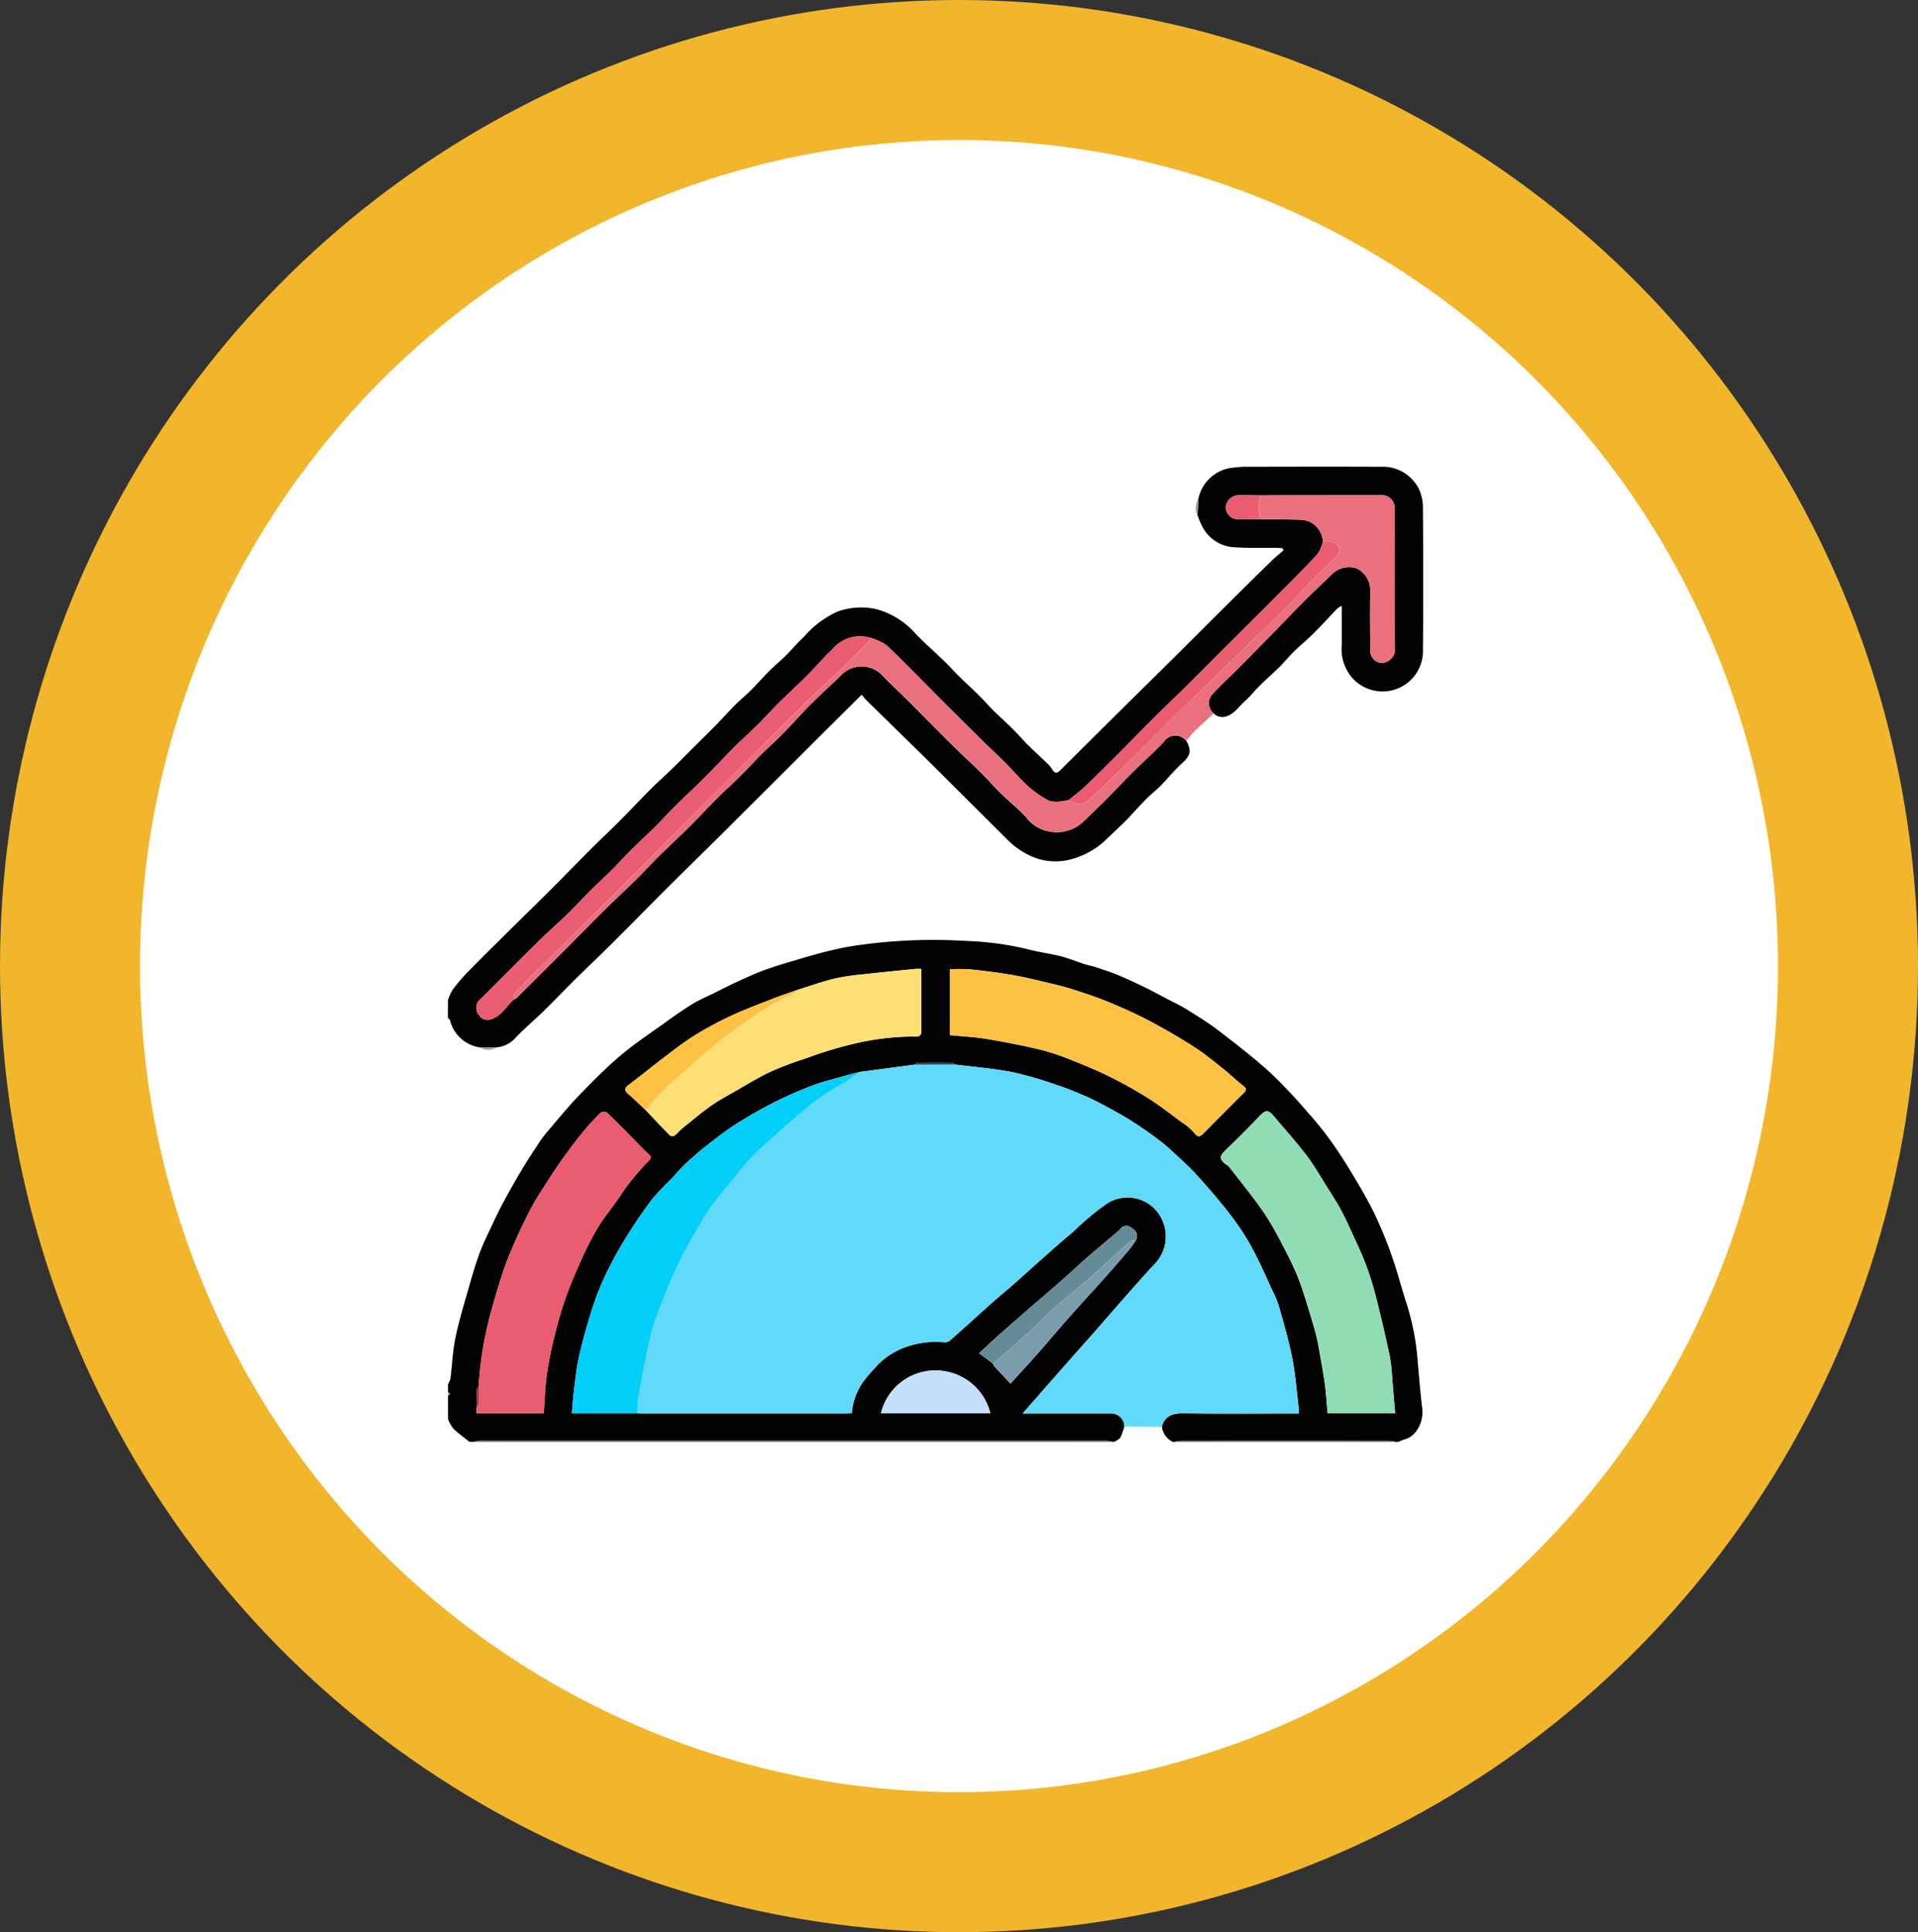 <svg xmlns="http://www.w3.org/2000/svg" width="137" height="138" viewBox="0 0 137 138">
  <rect x="0" y="0" width="137" height="138" fill="#333333" stroke="none"/>
  <g id="Grupo_909110" data-name="Grupo 909110" transform="translate(-987 -12527.702)">
    <circle id="Elipse_7486" data-name="Elipse 7486" cx="62.5" cy="62.5" r="62.5" transform="translate(991 12533.702)" fill="#fff"/>
    <g id="Elipse_7491" data-name="Elipse 7491" transform="translate(997 12537.702)" fill="none" stroke="#f1b62b" stroke-linejoin="round" stroke-width="10">
      <ellipse cx="58.5" cy="59" rx="58.5" ry="59" stroke="none"/>
      <ellipse cx="58.5" cy="59" rx="63.5" ry="64" fill="none"/>
    </g>
    <g id="Grupo_907069" data-name="Grupo 907069" transform="translate(898.52 12814.984)">
      <path id="Trazado_641658" data-name="Trazado 641658" d="M120.48-126.168a1.377,1.377,0,0,0,.174-.377c.123-.979.159-1.974.36-2.936.259-1.242.634-2.461.981-3.683.231-.81.468-1.622.764-2.409.267-.711.612-1.394.935-2.083.238-.508.48-1.014.748-1.506.417-.767.844-1.53,1.293-2.278.4-.673.835-1.331,1.268-1.986a8.246,8.246,0,0,1,.617-.814c.71-.83,1.4-1.684,2.153-2.469.963-1,1.94-1.992,2.995-2.89.993-.845,2.09-1.569,3.151-2.332.648-.466,1.3-.932,1.979-1.35.5-.308,1.047-.54,1.574-.8.568-.282,1.132-.572,1.708-.836.644-.294,1.288-.593,1.953-.833.794-.286,1.607-.522,2.417-.761.748-.221,1.5-.442,2.258-.616a21.2,21.2,0,0,1,2.314-.428,38.381,38.381,0,0,1,7.377-.257,22.16,22.16,0,0,1,4.226.553c.819.227,1.673.33,2.5.536.575.144,1.127.375,1.693.557.261.084.535.131.795.218.528.175,1.059.343,1.572.555.64.264,1.269.557,1.893.858.553.267,1.092.562,1.635.847.486.255.987.486,1.451.776.766.478,1.539.954,2.254,1.5,1.258.968,2.52,1.94,3.693,3.006a38.138,38.138,0,0,1,2.7,2.863,23.965,23.965,0,0,1,1.652,2.049c.587.824,1.128,1.684,1.647,2.554.537.9,1.068,1.81,1.517,2.756a30.67,30.67,0,0,1,1.2,2.966c.355,1.009.621,2.049.945,3.069a18,18,0,0,1,.841,3.977c.1,1.216.206,2.432.341,3.644a2.312,2.312,0,0,1-.4,1.715,1.57,1.57,0,0,1-.9.62,2.828,2.828,0,0,0-.393.162h-.169a2.273,2.273,0,0,0-.423-.08q-7.492-.006-14.985,0a1.843,1.843,0,0,0-.379.08h-.169a1.4,1.4,0,0,1-.769-1.073c.225-.836.81-.981,1.6-.969,2.572.041,5.145.015,7.718.015h.463a3.3,3.3,0,0,0,0-.339c-.146-1.2-.229-2.4-.459-3.583-.25-1.279-.621-2.537-.975-3.794a8.791,8.791,0,0,0-.526-1.221c-.311-.684-.61-1.374-.946-2.046a19.577,19.577,0,0,0-1.024-1.856,22.351,22.351,0,0,0-1.4-1.919c-.641-.794-1.31-1.567-2-2.323-.416-.459-.879-.878-1.334-1.3-.41-.381-.819-.767-1.264-1.105-.611-.465-1.242-.906-1.886-1.324-.537-.349-1.1-.662-1.66-.968s-1.12-.6-1.7-.861c-.684-.3-1.38-.585-2.09-.816a27.045,27.045,0,0,0-3.2-.928c-1.345-.261-2.719-.368-4.081-.541-.074-.047-.148-.135-.222-.135q-1.222-.015-2.445,0c-.074,0-.146.093-.219.143l-3.946.523c-.422.112-.846.217-1.265.337-.71.2-1.432.376-2.12.638a27.663,27.663,0,0,0-2.63,1.15c-.937.474-1.855.994-2.743,1.555-.739.468-1.434,1.01-2.125,1.549-.536.417-1.05.866-1.546,1.329-.375.35-.7.749-1.058,1.123a17.382,17.382,0,0,0-1.371,1.464c-.673.9-1.307,1.842-1.894,2.8a28.747,28.747,0,0,0-1.5,2.782,20.224,20.224,0,0,0-.943,2.507c-.32,1.019-.6,2.053-.84,3.094-.168.736-.247,1.495-.342,2.246-.075.589-.112,1.183-.167,1.8h4.662c.056,0,.112.013.168.013q7.405,0,14.811,0c.121,0,.241-.021.356-.032a4.444,4.444,0,0,1,.955-2.418c.276-.356.585-.688.89-1.02a5.36,5.36,0,0,1,2.255-1.356,6.327,6.327,0,0,1,2.519-.257.574.574,0,0,0,.38-.114c1.015-.9,2.015-1.816,3.027-2.718.519-.463,1.059-.9,1.582-1.363.662-.582,1.312-1.178,1.972-1.761.754-.665,1.5-1.338,2.275-1.978a18.367,18.367,0,0,1,2.386-1.984,2.708,2.708,0,0,1,3.791.907,2.833,2.833,0,0,1-.44,3.462c-.786.844-1.544,1.715-2.308,2.58-.659.746-1.31,1.5-1.966,2.249-.385.44-.777.874-1.164,1.313q-1.121,1.268-2.239,2.537c-.549.624-1.094,1.25-1.711,1.956h.54c1.9,0,3.8,0,5.7,0a.942.942,0,0,1,1.027.932,4.282,4.282,0,0,1-.267.772c-.08.142-.282.216-.429.32h-.169a1.84,1.84,0,0,0-.378-.08q-22.438-.006-44.877,0a1.474,1.474,0,0,0-.333.081H122c-.383-.308-.788-.594-1.14-.935a2.705,2.705,0,0,1-.38-.669v-1.689l.153-.152-.153-.1Zm49.147-10.282c.178-.408,0-.668-.341-.888a.524.524,0,0,0-.764.08c-.24.249-.519.462-.783.688-.538.458-1.085.906-1.615,1.372-.655.576-1.291,1.175-1.946,1.751-.749.658-1.513,1.3-2.266,1.953s-1.508,1.316-2.255,1.981c-.416.371-.82.757-1.241,1.146l.99.746a.769.769,0,0,0,.093.184c.375.408.754.812,1.156,1.243.653-.72,1.353-1.474,2.033-2.244.73-.826,1.432-1.676,2.164-2.5.9-1.015,1.821-2.011,2.724-3.023.55-.617,1.086-1.245,1.62-1.876C169.355-136.03,169.483-136.246,169.627-136.45Zm-34.968-9.217c.553.583,1.1,1.171,1.667,1.742a.346.346,0,0,0,.334.013c.194-.14.343-.34.53-.492.677-.548,1.344-1.113,2.052-1.619.54-.385,1.131-.7,1.708-1.029.843-.483,1.671-1,2.549-1.412a25.642,25.642,0,0,1,2.654-1,27.361,27.361,0,0,1,3.2-.976,18.805,18.805,0,0,1,4.5-.545c.367.014.448-.136.44-.465-.018-.745-.006-1.491-.006-2.236v-2.129c-.167,0-.291-.011-.412,0-1.281.13-2.563.255-3.843.4a15.557,15.557,0,0,0-2.018.31c-.892.224-1.76.538-2.639.813-.559.2-1.123.381-1.674.6-.988.387-1.985.758-2.946,1.2a25.129,25.129,0,0,0-2.614,1.4c-.772.477-1.492,1.04-2.217,1.589-.855.647-1.681,1.332-2.54,1.973-.355.265-.288.43.008.68C133.835-146.476,134.24-146.063,134.659-145.668Zm-12.143,21.195v.395h4.8c.009-.148.018-.285.027-.422.055-.738.07-1.482.175-2.213.127-.888.295-1.775.507-2.647.235-.966.5-1.93.825-2.868.346-.986.757-1.952,1.191-2.9a21.1,21.1,0,0,1,1.232-2.362c.486-.784,1.107-1.483,1.6-2.261a17.434,17.434,0,0,1,1.932-2.351c.152-.167.253-.247.027-.451-.42-.379-.8-.805-1.2-1.207-.6-.607-1.2-1.218-1.82-1.8a.437.437,0,0,0-.428.015,17.339,17.339,0,0,0-1.284,1.4q-.844,1.049-1.618,2.154c-.522.747-1.008,1.521-1.5,2.291-.243.384-.471.78-.677,1.186-.314.615-.618,1.236-.9,1.867-.315.712-.633,1.425-.887,2.159-.325.937-.609,1.89-.873,2.846A25.831,25.831,0,0,0,122.67-126c-.05.09-.14.178-.144.269C122.51-125.315,122.517-124.893,122.516-124.473Zm65.617.394c-.074-.854-.142-1.681-.218-2.508a13.01,13.01,0,0,0-.166-1.534q-.449-2.1-.971-4.181a22.226,22.226,0,0,0-.731-2.365c-.308-.818-.688-1.609-1.051-2.406-.245-.538-.494-1.077-.778-1.595s-.612-1.022-.93-1.526c-.486-.77-.935-1.57-1.485-2.294-.723-.953-1.527-1.844-2.3-2.761-.458-.544-.626-.52-1.105-.011q-1.153,1.223-2.374,2.381c-.442.419-.469.645.017,1.025.065.051.155.078.2.139.672.858,1.354,1.709,2,2.585a17.406,17.406,0,0,1,1.131,1.712c.471.823.907,1.668,1.322,2.52a15.294,15.294,0,0,1,.749,1.8c.351,1.041.665,2.1.971,3.153a13.588,13.588,0,0,1,.294,1.376c.144.8.291,1.6.4,2.4.094.688.136,1.383.2,2.091Zm-31.8-27.006c.91.092,1.788.134,2.649.278,1.289.215,2.576.465,3.847.77a17.293,17.293,0,0,1,2.281.772c.9.356,1.8.729,2.667,1.162a31.345,31.345,0,0,1,2.738,1.536c.816.516,1.579,1.116,2.356,1.691a4.165,4.165,0,0,1,.917.778c.3.4.48.2.7-.019.94-.939,1.87-1.888,2.815-2.821.2-.2.25-.315-.012-.518-.481-.372-.917-.8-1.393-1.183-.687-.545-1.363-1.113-2.1-1.585-1.032-.664-2.1-1.284-3.182-1.858-.933-.495-1.9-.929-2.878-1.336-.825-.344-1.678-.627-2.529-.9-.6-.2-1.219-.349-1.835-.495-.872-.207-1.743-.422-2.626-.573-.994-.17-2-.292-3-.4a13.7,13.7,0,0,0-1.418-.008Zm2.887,27.014a4.03,4.03,0,0,0-4.113-3.06,3.985,3.985,0,0,0-3.7,3.06Z" transform="translate(0 -62.267)" fill="#020202"/>
      <path id="Trazado_641659" data-name="Trazado 641659" d="M120.48-215.87a3.506,3.506,0,0,1,.33-.72,13.657,13.657,0,0,1,1.109-1.3c1.032-1.052,2.084-2.084,3.132-3.121.923-.913,1.854-1.818,2.772-2.736.974-.974,1.933-1.963,2.908-2.936.668-.668,1.36-1.312,2.026-1.981.755-.758,1.488-1.54,2.244-2.3.482-.483,1-.934,1.486-1.41.535-.52,1.057-1.053,1.585-1.58s1.057-1.039,1.576-1.569c.46-.47.9-.962,1.36-1.427.358-.358.755-.678,1.112-1.036.453-.454.875-.94,1.328-1.393.368-.367.774-.7,1.143-1.062.446-.443.848-.932,1.31-1.357a7.033,7.033,0,0,1,2.389-1.8,5.067,5.067,0,0,1,2.66-.207,5.679,5.679,0,0,1,2.934,1.789c.66.685,1.38,1.311,2.064,1.973.353.341.679.711,1.03,1.056.469.462.956.906,1.423,1.37.355.352.682.732,1.037,1.083.462.457.949.889,1.411,1.347.361.358.689.749,1.05,1.108.458.454.937.886,1.4,1.333a1.676,1.676,0,0,1,.324.388c.237.44.452.23.683,0q1.442-1.44,2.889-2.875,2.549-2.522,5.1-5.04c1.189-1.178,2.369-2.366,3.557-3.545q1.678-1.667,3.366-3.323c.3-.3.632-.563.949-.844l-.091-.146c-.145-.007-.29-.019-.435-.021-1.054-.014-2.113.028-3.162-.056a2.721,2.721,0,0,1-2.136-1.5,6.255,6.255,0,0,1-.328-.777q.033-.593.066-1.187a2.808,2.808,0,0,1,2.308-2.19c.329-.032.659-.082.989-.082,3.25-.006,6.5-.014,9.75,0a2.872,2.872,0,0,1,2.713,1.61,3.246,3.246,0,0,1,.277,1.409c.022,3.348.032,6.7,0,10.044a2.883,2.883,0,0,1-3.382,2.942,2.863,2.863,0,0,1-2.016-1.422,3.107,3.107,0,0,1-.4-1.842c0-.912,0-1.823,0-2.8a1.537,1.537,0,0,0-.321.185c-.573.6-1.126,1.21-1.71,1.793-.441.44-.93.832-1.376,1.268-.372.364-.7.772-1.07,1.138-.447.444-.926.856-1.374,1.3-.369.365-.688.783-1.076,1.125-.447.395-.767.947-1.421,1.105a.86.86,0,0,1-.8-.242.947.947,0,0,1-.04-1.421c.577-.623,1.2-1.2,1.8-1.8q1.249-1.258,2.488-2.524c.716-.732,1.417-1.48,2.142-2.2.695-.695,1.41-1.369,2.118-2.051a1.726,1.726,0,0,1,1.712-.358,1.757,1.757,0,0,1,.965,1.668c-.031,1.406-.014,2.813,0,4.22a.859.859,0,0,0,.866.862.986.986,0,0,0,.89-.838c-.013-3.418,0-6.837-.009-10.255a.91.91,0,0,0-.882-.883q-4.325,0-8.651.011c-.56,0-1.119-.016-1.679-.009a.935.935,0,0,0-.854.828.876.876,0,0,0,.778.887c.585.023,1.173,0,1.759-.007.893.011,1.787.015,2.68.037a2.27,2.27,0,0,1,.68.108,1.67,1.67,0,0,1,1.037,1.433,2.819,2.819,0,0,1-.344.857c-.615.7-1.281,1.359-1.936,2.025q-1.208,1.226-2.43,2.437c-.82.818-1.645,1.63-2.464,2.448s-1.615,1.627-2.43,2.433c-.844.834-1.7,1.652-2.545,2.489-.8.792-1.574,1.6-2.369,2.4-.825.824-1.651,1.648-2.5,2.453-.359.342-.766.632-1.151.946a3.384,3.384,0,0,1-.49.083,2.039,2.039,0,0,1-.913-.04,7.288,7.288,0,0,1-1.466-1.015c-.568-.509-1.059-1.1-1.6-1.646-.556-.559-1.137-1.093-1.7-1.647q-1.574-1.554-3.138-3.119c-1.222-1.224-2.421-2.471-3.672-3.664a3.966,3.966,0,0,0-1.118-.528,2.556,2.556,0,0,0-2.765.8c-.618.568-1.156,1.223-1.751,1.818-.688.688-1.406,1.344-2.1,2.028-.493.488-.951,1.012-1.443,1.5-.546.542-1.124,1.051-1.668,1.594-.725.725-1.421,1.479-2.145,2.2-.7.695-1.419,1.362-2.117,2.054-.492.487-.956,1-1.448,1.493-.546.542-1.117,1.057-1.662,1.6-.493.49-.958,1.009-1.449,1.5-.473.473-.972.919-1.446,1.391-.57.568-1.113,1.162-1.69,1.723-.677.659-1.391,1.281-2.064,1.944-1.393,1.372-2.769,2.762-4.155,4.142a.792.792,0,0,0-.085,1.169.7.7,0,0,0,.867.257c.646-.193.957-.746,1.373-1.191l.208-.2,0,0a.674.674,0,0,0,.185-.093q1.641-1.628,3.276-3.262c1.028-1.029,2.045-2.069,3.079-3.092.737-.729,1.5-1.429,2.24-2.157.541-.533,1.049-1.1,1.59-1.633.73-.721,1.485-1.417,2.212-2.14.686-.682,1.342-1.392,2.026-2.075.5-.5,1.028-.962,1.527-1.458.552-.549,1.076-1.126,1.626-1.676.488-.487,1.012-.939,1.494-1.432.658-.672,1.276-1.384,1.941-2.049.759-.759,1.559-1.476,2.326-2.227a2.042,2.042,0,0,1,2.719.04c.665.689,1.368,1.343,2.047,2.019.97.968,1.928,1.948,2.9,2.911.727.719,1.48,1.411,2.208,2.129.473.468.907.976,1.384,1.441.61.6,1.285,1.129,1.856,1.758a2.623,2.623,0,0,0,1.69,1,2.744,2.744,0,0,0,2.333-.683c.578-.555,1.158-1.11,1.723-1.677.611-.613,1.2-1.25,1.811-1.86.745-.741,1.534-1.438,2.252-2.2a1,1,0,0,1,1.6-.075c.406.736.306,1.065-.323,1.635-.543.492-1.007,1.072-1.522,1.6-.29.295-.622.548-.919.836s-.555.58-.83.872c-.248.263-.486.537-.743.791-.417.411-.845.813-1.272,1.215a5.727,5.727,0,0,1-2.23,1.4,4.378,4.378,0,0,1-2.666.111,5.487,5.487,0,0,1-2.285-1.408q-2.726-2.717-5.454-5.431c-1.53-1.513-3.075-3.012-4.611-4.519-.116-.114-.213-.248-.328-.385-.665.659-1.3,1.29-1.942,1.924q-1.581,1.573-3.158,3.149-2.339,2.334-4.679,4.668c-1.33,1.32-2.673,2.627-4,3.95-1.343,1.338-2.668,2.695-4.012,4.033-.881.877-1.787,1.729-2.67,2.6-.751.742-1.476,1.51-2.231,2.248-.687.672-1.434,1.286-2.086,1.988a2.042,2.042,0,0,1-1.31.626h-1.2a2.584,2.584,0,0,1-2.11-1.908c-.024-.081-.107-.143-.163-.215Z" transform="translate(0 0)" fill="#030303"/>
      <path id="Trazado_641660" data-name="Trazado 641660" d="M125.761-56.073a1.476,1.476,0,0,1,.333-.081q22.438-.005,44.877,0a1.84,1.84,0,0,1,.378.08Z" transform="translate(-3.424 -128.226)" fill="#6e6e6e"/>
      <path id="Trazado_641661" data-name="Trazado 641661" d="M255.865-57.934c.147-.1.349-.178.429-.32a4.288,4.288,0,0,0,.267-.772l2.671.02A1.4,1.4,0,0,0,260-57.934Z" transform="translate(-87.77 -126.365)" fill="#fefefe"/>
      <path id="Trazado_641662" data-name="Trazado 641662" d="M268.107-56.074a1.844,1.844,0,0,1,.379-.08q7.492-.006,14.985,0a2.272,2.272,0,0,1,.423.08Z" transform="translate(-95.706 -128.225)" fill="#6e6e6e"/>
      <path id="Trazado_641663" data-name="Trazado 641663" d="M120.48-60.48a2.705,2.705,0,0,0,.38.669c.352.341.757.626,1.14.935h-1.52Z" transform="translate(0 -125.423)" fill="#fefefe"/>
      <path id="Trazado_641664" data-name="Trazado 641664" d="M120.48-66l.153.1-.153.152Z" transform="translate(0 -121.843)" fill="#a1a1a1"/>
      <path id="Trazado_641665" data-name="Trazado 641665" d="M159.356-237.963a3.966,3.966,0,0,1,1.118.528c1.251,1.193,2.45,2.441,3.672,3.664q1.564,1.565,3.138,3.119c.561.554,1.142,1.089,1.7,1.647.54.542,1.031,1.137,1.6,1.646a7.286,7.286,0,0,0,1.466,1.015,2.039,2.039,0,0,0,.913.04,3.385,3.385,0,0,0,.49-.083c.618.344,1.056.351,1.423.011.7-.652,1.42-1.294,2.1-1.967,1.673-1.647,3.321-3.321,5-4.965,2.144-2.1,4.313-4.184,6.457-6.289.913-.9,1.786-1.834,2.683-2.747q.711-.723,1.443-1.425a.605.605,0,0,0,.184-.753,1.188,1.188,0,0,0-.624-.34,1.689,1.689,0,0,0-.5-.011,1.67,1.67,0,0,0-1.037-1.433,2.268,2.268,0,0,0-.679-.108c-.893-.022-1.787-.026-2.68-.037a2.134,2.134,0,0,1,0-1.7q4.326-.007,8.651-.011a.91.91,0,0,1,.882.883c.005,3.418,0,6.837.009,10.255a.986.986,0,0,1-.89.838.859.859,0,0,1-.866-.862c-.012-1.406-.029-2.814,0-4.22a1.757,1.757,0,0,0-.965-1.668,1.725,1.725,0,0,0-1.712.358c-.708.682-1.423,1.356-2.118,2.051-.724.724-1.425,1.472-2.141,2.2q-1.239,1.267-2.488,2.524c-.6.6-1.224,1.182-1.8,1.8a.947.947,0,0,0,.04,1.421c-.439.4-.886.8-1.313,1.212-.23.224-.423.485-.633.73a1,1,0,0,0-1.6.075c-.717.766-1.507,1.463-2.252,2.2-.613.61-1.2,1.247-1.811,1.86-.566.568-1.145,1.122-1.723,1.677a2.744,2.744,0,0,1-2.333.683,2.623,2.623,0,0,1-1.69-1c-.571-.63-1.246-1.163-1.856-1.758-.476-.465-.91-.973-1.384-1.441-.727-.719-1.481-1.411-2.208-2.129-.975-.963-1.932-1.944-2.9-2.911-.679-.677-1.381-1.33-2.047-2.019a2.042,2.042,0,0,0-2.719-.04c-.767.751-1.567,1.469-2.326,2.227-.665.665-1.283,1.377-1.941,2.049-.482.493-1.006.945-1.494,1.432-.551.55-1.074,1.127-1.626,1.676-.5.5-1.029.96-1.527,1.458-.684.683-1.34,1.393-2.026,2.075-.727.723-1.482,1.419-2.212,2.14-.54.534-1.049,1.1-1.59,1.633-.738.727-1.5,1.428-2.24,2.157-1.034,1.023-2.051,2.063-3.08,3.092q-1.633,1.635-3.276,3.262a.674.674,0,0,1-.185.093c.024-.154-.007-.363.082-.455.805-.834,1.629-1.649,2.451-2.465,1.517-1.505,3.041-3,4.552-4.513,1.9-1.9,3.779-3.8,5.67-5.7q2.394-2.405,4.8-4.8,2.063-2.055,4.141-4.094c.445-.435.934-.824,1.383-1.255.575-.552,1.135-1.12,1.693-1.69C158.855-237.387,159.1-237.679,159.356-237.963Z" transform="translate(-8.648 -3.75)" fill="#eb707e"/>
      <path id="Trazado_641666" data-name="Trazado 641666" d="M272.528-247.464q-.033.594-.066,1.187A1.17,1.17,0,0,1,272.528-247.464Z" transform="translate(-98.446 -4.201)" fill="#a1a1a1"/>
      <path id="Trazado_641667" data-name="Trazado 641667" d="M126.943-136.051h1.2A1.074,1.074,0,0,1,126.943-136.051Z" transform="translate(-4.19 -76.43)" fill="#a1a1a1"/>
      <path id="Trazado_641668" data-name="Trazado 641668" d="M196.369-106.668l-2.671-.02a.942.942,0,0,0-1.027-.932c-1.9-.006-3.8,0-5.7,0h-.54c.617-.706,1.163-1.332,1.711-1.956q1.118-1.27,2.239-2.537c.388-.438.779-.873,1.164-1.313.657-.748,1.307-1.5,1.966-2.249.764-.864,1.521-1.736,2.308-2.58a2.833,2.833,0,0,0,.44-3.462,2.708,2.708,0,0,0-3.791-.907,18.37,18.37,0,0,0-2.386,1.984c-.774.64-1.521,1.314-2.275,1.978-.661.583-1.311,1.179-1.972,1.761-.522.46-1.062.9-1.582,1.363-1.012.9-2.012,1.819-3.027,2.718a.574.574,0,0,1-.38.114,6.327,6.327,0,0,0-2.519.257,5.36,5.36,0,0,0-2.255,1.356c-.3.333-.614.664-.89,1.02a4.444,4.444,0,0,0-.955,2.418c-.115.011-.235.032-.356.032q-7.405,0-14.811,0c-.056,0-.112-.009-.168-.013.031-.419.028-.843.1-1.255q.3-1.707.656-3.4a16.867,16.867,0,0,1,.48-1.861c.249-.753.55-1.489.85-2.224.273-.67.557-1.337.869-1.99.277-.581.583-1.15.906-1.708.463-.8.913-1.609,1.441-2.364.489-.7,1.071-1.336,1.615-2a19.338,19.338,0,0,1,1.383-1.642c.889-.863,1.828-1.675,2.764-2.488.647-.562,1.3-1.123,1.994-1.625.625-.451,1.312-.814,1.965-1.226.3-.186.575-.4.861-.6l3.946-.523,2.886-.008c1.362.173,2.736.28,4.081.541a27.044,27.044,0,0,1,3.2.928c.71.231,1.405.515,2.09.816.581.256,1.143.557,1.7.861s1.123.619,1.66.968c.644.418,1.276.858,1.886,1.324.444.339.854.725,1.264,1.105.455.422.918.841,1.334,1.3.685.756,1.354,1.529,2,2.323a22.355,22.355,0,0,1,1.4,1.919,19.577,19.577,0,0,1,1.025,1.856c.337.671.636,1.361.946,2.046a8.793,8.793,0,0,1,.526,1.221c.354,1.257.725,2.514.975,3.794.23,1.18.313,2.388.459,3.583a3.292,3.292,0,0,1,0,.339h-.463c-2.573,0-5.146.025-7.718-.015C197.179-107.649,196.594-107.5,196.369-106.668Z" transform="translate(-24.906 -78.704)" fill="#61dafa"/>
      <path id="Trazado_641669" data-name="Trazado 641669" d="M289.9-101.5h-4.814c-.066-.708-.109-1.4-.2-2.091-.109-.8-.256-1.6-.4-2.4a13.585,13.585,0,0,0-.294-1.376c-.306-1.056-.619-2.111-.971-3.153a15.292,15.292,0,0,0-.749-1.8c-.415-.853-.851-1.7-1.322-2.52a17.408,17.408,0,0,0-1.131-1.712c-.649-.876-1.33-1.727-2-2.585-.049-.062-.139-.089-.2-.139-.485-.379-.459-.606-.017-1.025q1.22-1.156,2.374-2.381c.48-.509.647-.533,1.105.011.771.917,1.575,1.808,2.3,2.761.549.723,1,1.524,1.485,2.294.318.5.644,1,.93,1.526s.533,1.057.778,1.595c.363.8.743,1.588,1.051,2.406a22.231,22.231,0,0,1,.731,2.365q.526,2.081.971,4.181a13.023,13.023,0,0,1,.166,1.534C289.753-103.184,289.822-102.357,289.9-101.5Z" transform="translate(-101.763 -84.843)" fill="#90dcb4"/>
      <path id="Trazado_641670" data-name="Trazado 641670" d="M126.423-103.363a25.831,25.831,0,0,1,.985-5.647c.263-.956.548-1.909.873-2.846.255-.734.572-1.448.887-2.159.28-.631.584-1.252.9-1.867.206-.405.434-.8.677-1.186.488-.771.974-1.544,1.5-2.291s1.055-1.455,1.618-2.154a17.344,17.344,0,0,1,1.284-1.4.437.437,0,0,1,.428-.015c.621.586,1.218,1.2,1.82,1.8.4.4.776.829,1.2,1.207.226.2.125.284-.027.451a17.433,17.433,0,0,0-1.932,2.351c-.495.779-1.116,1.478-1.6,2.261a21.1,21.1,0,0,0-1.232,2.362c-.434.951-.845,1.917-1.191,2.9-.329.937-.59,1.9-.825,2.868-.212.872-.38,1.758-.507,2.647-.1.731-.12,1.475-.175,2.213-.01.137-.018.274-.027.422h-4.8v-.395c.05-.089.138-.177.142-.268C126.427-102.521,126.421-102.942,126.423-103.363Z" transform="translate(-3.752 -84.908)" fill="#ea5d70"/>
      <path id="Trazado_641671" data-name="Trazado 641671" d="M166.189-131.034c-.287.2-.566.409-.861.6-.653.412-1.34.775-1.965,1.226-.694.5-1.347,1.062-1.994,1.625-.936.813-1.875,1.625-2.764,2.488a19.346,19.346,0,0,0-1.383,1.642c-.544.662-1.126,1.3-1.615,2-.528.755-.978,1.565-1.441,2.364-.322.557-.628,1.126-.906,1.708-.312.652-.6,1.32-.869,1.99-.3.735-.6,1.471-.85,2.224a16.863,16.863,0,0,0-.48,1.861q-.355,1.7-.656,3.4c-.072.411-.069.836-.1,1.255h-4.662c.056-.614.093-1.208.167-1.8.095-.751.174-1.51.342-2.246.237-1.041.519-2.075.84-3.094a20.22,20.22,0,0,1,.943-2.507,28.744,28.744,0,0,1,1.5-2.782c.587-.963,1.22-1.9,1.894-2.8a17.387,17.387,0,0,1,1.371-1.464c.353-.374.683-.773,1.058-1.123.5-.464,1.011-.912,1.546-1.329.691-.539,1.386-1.081,2.125-1.549.887-.562,1.805-1.081,2.743-1.555a27.677,27.677,0,0,1,2.63-1.15c.688-.262,1.411-.434,2.12-.638C165.342-130.817,165.767-130.922,166.189-131.034Z" transform="translate(-16.313 -79.683)" fill="#01cef9"/>
      <path id="Trazado_641672" data-name="Trazado 641672" d="M222.429-147.237v-4.709a13.705,13.705,0,0,1,1.418.008c1,.1,2.006.226,3,.4.882.151,1.754.366,2.626.573.616.146,1.233.3,1.835.495.851.276,1.7.559,2.529.9.976.407,1.945.841,2.878,1.336,1.085.575,2.15,1.194,3.182,1.858.735.473,1.412,1.04,2.1,1.585.477.379.912.811,1.393,1.183.262.2.217.316.012.518-.945.933-1.876,1.882-2.815,2.821-.218.218-.4.421-.7.019a4.165,4.165,0,0,0-.917-.778c-.777-.575-1.541-1.175-2.356-1.691a31.357,31.357,0,0,0-2.738-1.536c-.866-.433-1.766-.806-2.667-1.162a17.3,17.3,0,0,0-2.281-.772c-1.271-.305-2.558-.555-3.847-.77C224.217-147.1,223.339-147.145,222.429-147.237Z" transform="translate(-66.093 -66.115)" fill="#fdc143"/>
      <path id="Trazado_641673" data-name="Trazado 641673" d="M171.514-150.47c.879-.275,1.747-.589,2.639-.813a15.552,15.552,0,0,1,2.018-.31c1.279-.147,2.561-.272,3.843-.4.121-.012.245,0,.412,0v2.129c0,.746-.012,1.491.006,2.236.008.329-.073.48-.44.465a18.8,18.8,0,0,0-4.5.545,27.368,27.368,0,0,0-3.2.976,25.644,25.644,0,0,0-2.654,1c-.879.409-1.706.929-2.549,1.412-.577.33-1.168.644-1.708,1.029-.708.506-1.374,1.071-2.052,1.619-.187.152-.336.352-.53.492a.346.346,0,0,1-.334-.013c-.566-.57-1.113-1.158-1.667-1.741a1.12,1.12,0,0,1,.136-.3c.356-.4.706-.806,1.091-1.175.6-.575,1.222-1.132,1.849-1.68.755-.662,1.51-1.327,2.3-1.952.674-.537,1.382-1.032,2.092-1.522.542-.374,1.1-.73,1.668-1.06.495-.287,1.019-.524,1.526-.79C171.487-150.344,171.494-150.42,171.514-150.47Z" transform="translate(-26.136 -66.09)" fill="#fddf76"/>
      <path id="Trazado_641674" data-name="Trazado 641674" d="M216.228-67.365H208.41a3.985,3.985,0,0,1,3.7-3.06A4.03,4.03,0,0,1,216.228-67.365Z" transform="translate(-57.005 -118.974)" fill="#c2dffc"/>
      <path id="Trazado_641675" data-name="Trazado 641675" d="M168.727-147.648c-.02.05-.027.126-.063.145-.508.266-1.031.5-1.526.79-.57.33-1.126.686-1.668,1.06-.709.49-1.418.985-2.092,1.522-.785.625-1.54,1.291-2.3,1.952-.627.548-1.247,1.1-1.849,1.68-.385.369-.736.776-1.091,1.175a1.12,1.12,0,0,0-.136.3c-.419-.4-.824-.809-1.263-1.181-.3-.25-.363-.415-.008-.68.859-.642,1.685-1.327,2.54-1.973.725-.548,1.445-1.112,2.217-1.589a25.136,25.136,0,0,1,2.614-1.4c.961-.447,1.958-.817,2.945-1.2C167.6-147.267,168.168-147.45,168.727-147.648Z" transform="translate(-23.348 -68.912)" fill="#fdc143"/>
      <path id="Trazado_641676" data-name="Trazado 641676" d="M229.332-89.962l-.99-.746c.421-.39.825-.776,1.241-1.146q1.121-1,2.255-1.981c.753-.654,1.517-1.295,2.266-1.953.656-.576,1.291-1.175,1.946-1.751.53-.466,1.077-.914,1.615-1.372.264-.225.543-.438.783-.688a.524.524,0,0,1,.764-.08c.34.221.519.48.341.888-.105.011-.239-.015-.312.039-.259.192-.5.407-.741.623-.871.786-1.729,1.587-2.61,2.361-.58.51-1.206.968-1.785,1.48-.639.564-1.249,1.162-1.869,1.747-.091.086-.165.191-.26.274Q230.657-91.112,229.332-89.962Z" transform="translate(-69.927 -99.926)" fill="#658b96"/>
      <path id="Trazado_641677" data-name="Trazado 641677" d="M231.158-88.088q1.323-1.151,2.645-2.3c.094-.082.168-.187.26-.274.621-.585,1.23-1.183,1.869-1.747.579-.512,1.2-.97,1.785-1.48.881-.774,1.739-1.575,2.61-2.361.24-.216.483-.431.741-.623.073-.055.206-.028.312-.039-.143.2-.272.42-.433.61-.533.631-1.07,1.26-1.62,1.876-.9,1.012-1.824,2.008-2.724,3.023-.731.825-1.434,1.675-2.164,2.5-.681.77-1.38,1.524-2.033,2.244-.4-.43-.781-.834-1.156-1.243A.769.769,0,0,1,231.158-88.088Z" transform="translate(-71.752 -101.801)" fill="#799dad"/>
      <path id="Trazado_641678" data-name="Trazado 641678" d="M218.166-132.807l-2.886.008c.073-.05.145-.142.219-.143q1.222-.016,2.445,0C218.018-132.942,218.092-132.854,218.166-132.807Z" transform="translate(-61.459 -78.441)" fill="#224d58"/>
      <path id="Trazado_641679" data-name="Trazado 641679" d="M126.422-67.214c0,.421,0,.843-.013,1.263,0,.091-.092.179-.142.268,0-.421-.006-.842.011-1.262C126.282-67.036,126.372-67.124,126.422-67.214Z" transform="translate(-3.751 -121.057)" fill="#812f3a"/>
      <path id="Trazado_641680" data-name="Trazado 641680" d="M154.443-219.446c-.255.283-.5.576-.768.848-.557.57-1.117,1.138-1.693,1.69-.449.43-.938.82-1.383,1.255q-2.081,2.036-4.141,4.094-2.4,2.4-4.8,4.8c-1.891,1.9-3.774,3.809-5.67,5.7-1.511,1.511-3.035,3.008-4.552,4.513-.822.817-1.646,1.632-2.451,2.465-.089.092-.058.3-.082.455l0,0-.207.2c-.416.444-.727,1-1.373,1.191a.7.7,0,0,1-.867-.257.792.792,0,0,1,.085-1.169c1.386-1.38,2.762-2.77,4.155-4.142.673-.663,1.387-1.285,2.064-1.944.576-.561,1.12-1.155,1.69-1.723.474-.472.973-.918,1.446-1.391.491-.491.956-1.01,1.449-1.5.545-.542,1.117-1.058,1.663-1.6.492-.488.955-1.006,1.448-1.493.7-.692,1.422-1.359,2.117-2.054.725-.725,1.421-1.479,2.145-2.2.544-.544,1.122-1.053,1.668-1.594.492-.489.951-1.012,1.443-1.5.69-.684,1.409-1.34,2.1-2.028.6-.595,1.133-1.25,1.751-1.818A2.556,2.556,0,0,1,154.443-219.446Z" transform="translate(-3.735 -22.267)" fill="#ea5d70"/>
      <path id="Trazado_641681" data-name="Trazado 641681" d="M264.665-238.841a1.688,1.688,0,0,1,.5.011,1.188,1.188,0,0,1,.624.34.605.605,0,0,1-.184.753q-.732.7-1.443,1.425c-.9.913-1.77,1.851-2.683,2.747-2.144,2.1-4.312,4.184-6.457,6.289-1.676,1.645-3.324,3.318-5,4.965-.684.673-1.4,1.315-2.1,1.967-.368.34-.805.333-1.423-.011.385-.314.792-.6,1.151-.946.844-.8,1.671-1.628,2.5-2.453.794-.794,1.572-1.606,2.369-2.4.841-.836,1.7-1.655,2.545-2.489.815-.806,1.619-1.624,2.43-2.433s1.645-1.63,2.464-2.448,1.624-1.62,2.43-2.437c.655-.666,1.321-1.323,1.936-2.025A2.819,2.819,0,0,0,264.665-238.841Z" transform="translate(-81.699 -9.782)" fill="#ea5d70"/>
      <path id="Trazado_641682" data-name="Trazado 641682" d="M280.967-248.15a2.135,2.135,0,0,0,0,1.7c-.586,0-1.173.03-1.759.007a.876.876,0,0,1-.778-.887.935.935,0,0,1,.854-.828C279.848-248.166,280.407-248.154,280.967-248.15Z" transform="translate(-102.401 -3.749)" fill="#ea5d70"/>
      <path id="Trazado_641683" data-name="Trazado 641683" d="M133.221-145.534l.207-.2Z" transform="translate(-8.26 -70.151)" fill="#eb707e"/>
    </g>
  </g>
</svg>
